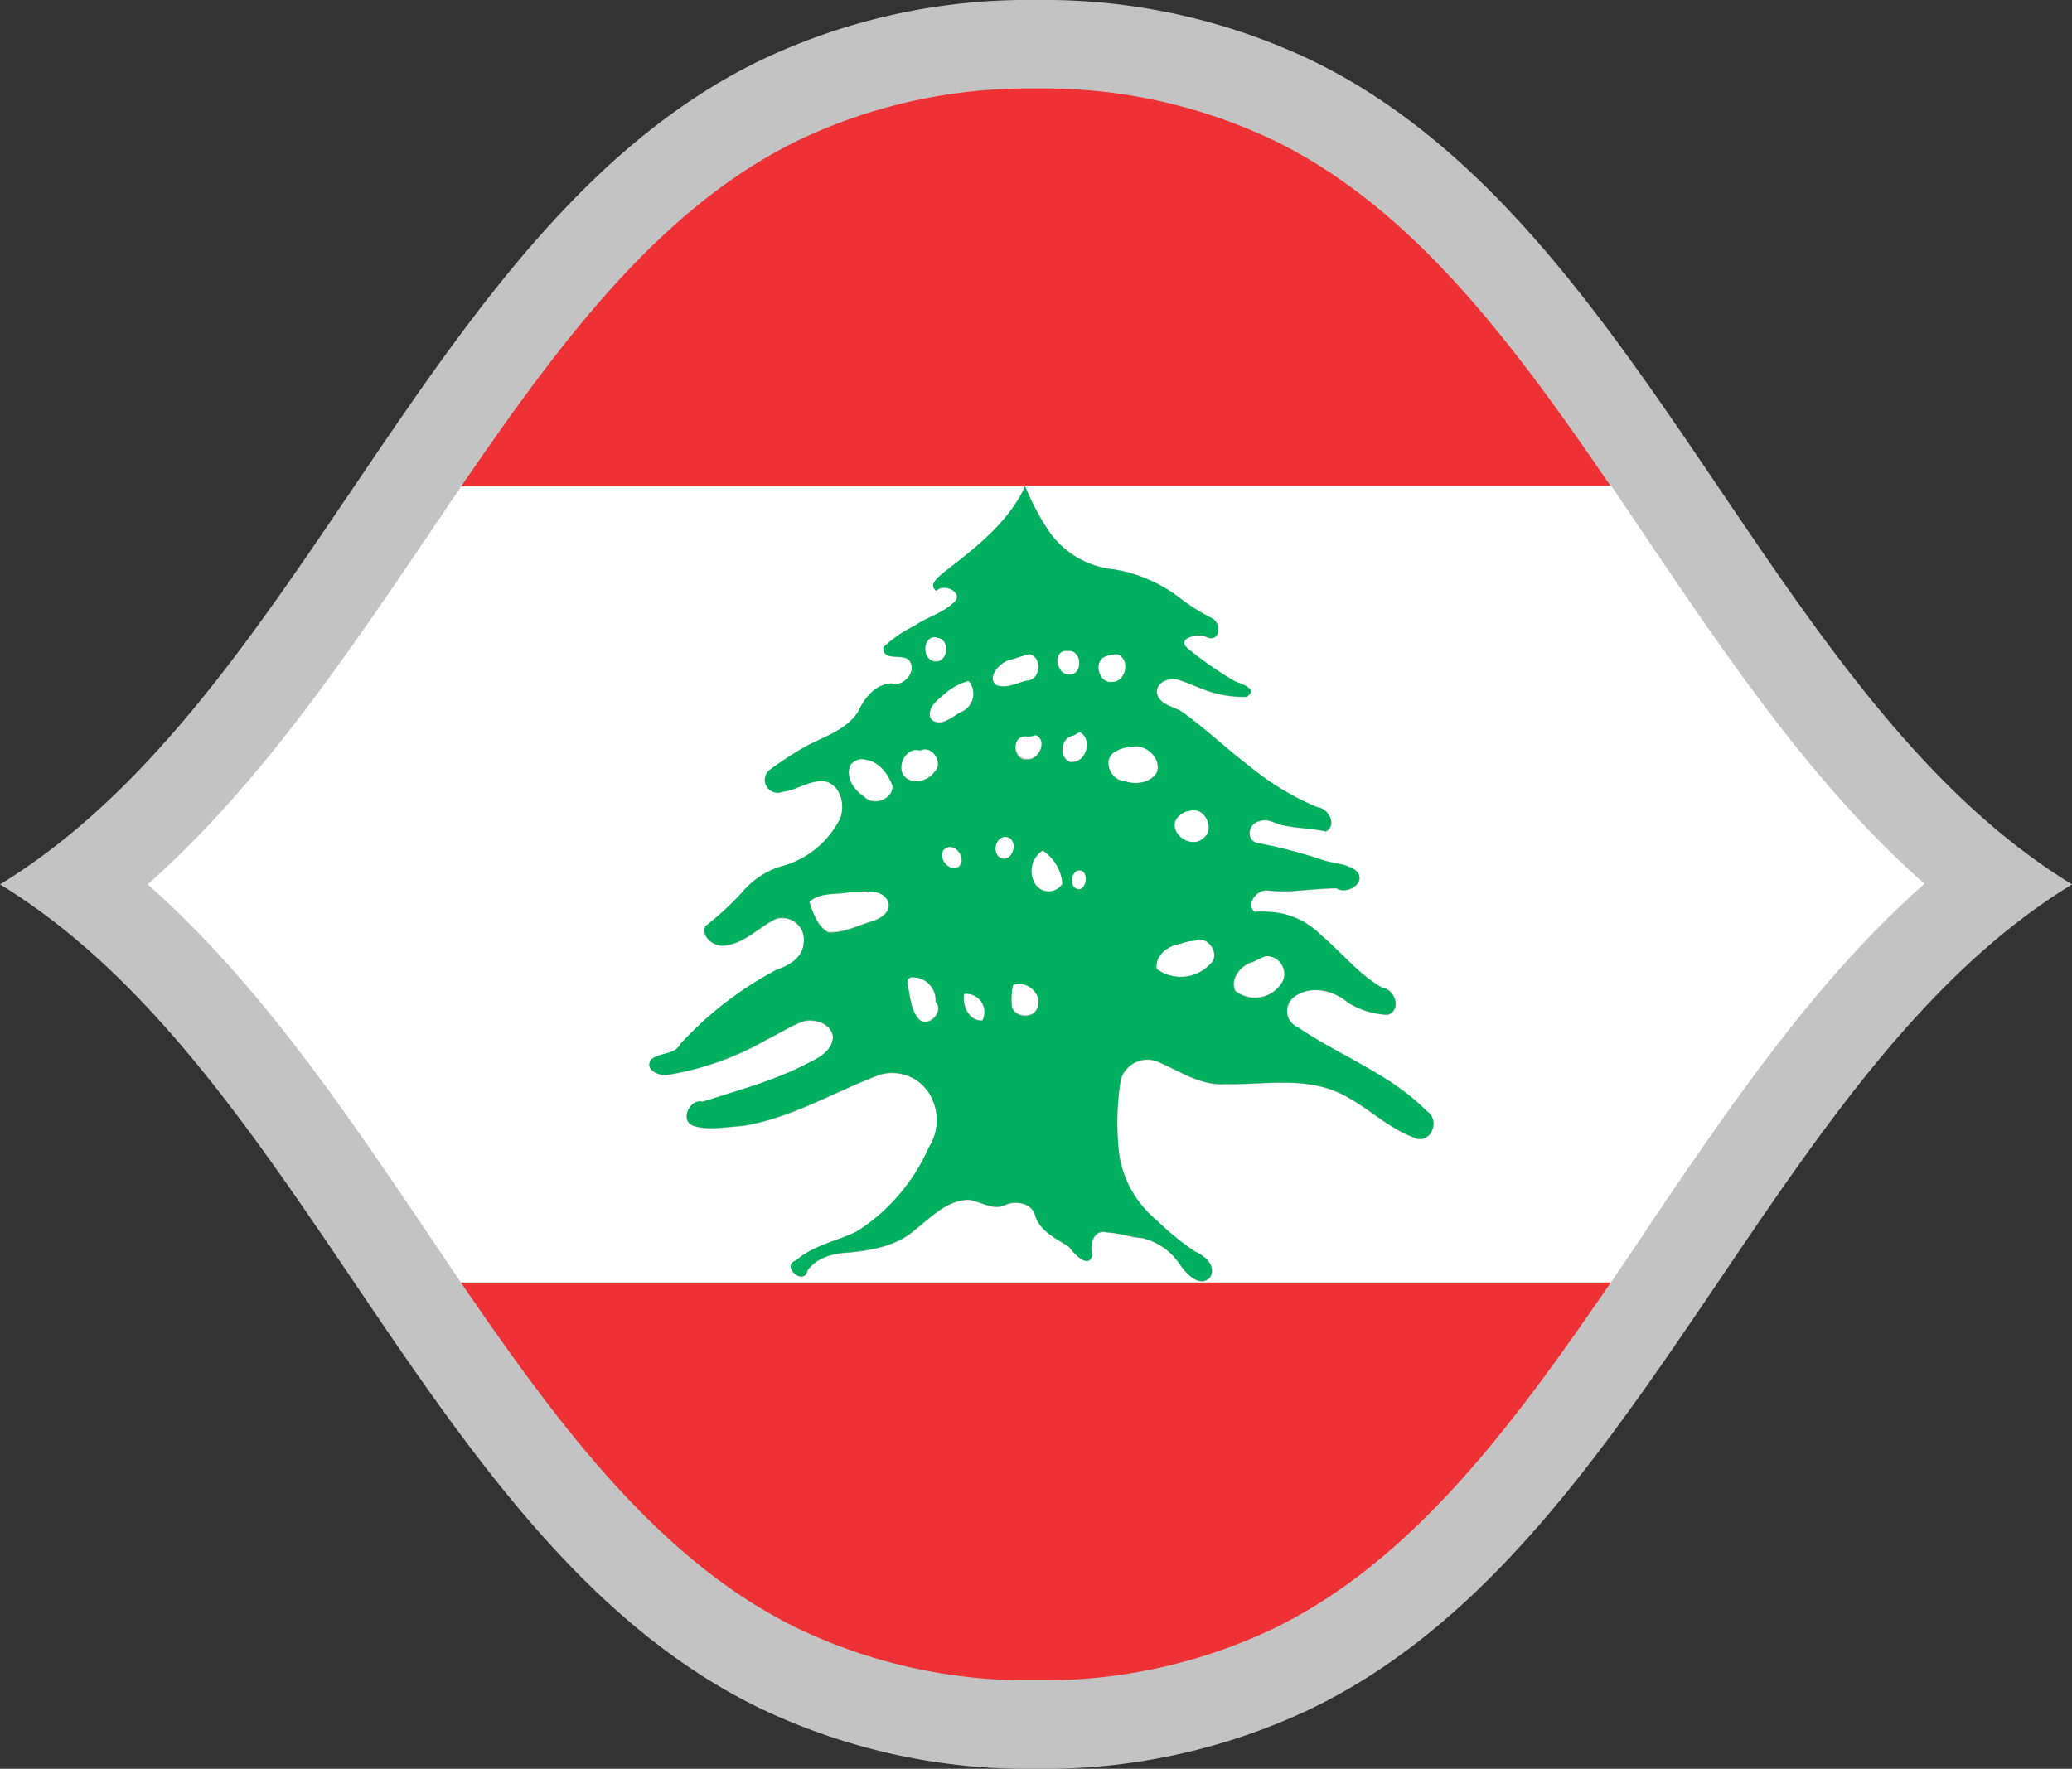 <svg id="FBWC2023_Flags_Digital_Asia_LBN_RGB" xmlns="http://www.w3.org/2000/svg" viewBox="0 0 234.22 200"><rect x="0" y="0" width="234.22" height="200" fill="#333333" stroke="none"/><defs><style>.cls-1{fill:#c3c3c3;}.cls-2{fill:#ed3135;}.cls-3{fill:#fff;}.cls-4{fill:#00b05e;}</style></defs><path id="Background" class="cls-1" d="M117.11,0a70.17,70.17,0,0,1,31,6.75c37.72,18.14,51.45,72.06,86.12,93.25h0c-34.67,21.19-48.4,75.11-86.12,93.25a70.17,70.17,0,0,1-31,6.75,70.17,70.17,0,0,1-31-6.75C48.4,175.11,34.67,121.19,0,100H0C34.67,78.81,48.4,24.89,86.12,6.75A70.17,70.17,0,0,1,117.11,0Z" transform="translate(0 0)"/><g id="Flag_LBN"><path class="cls-2" d="M115.88,55H52.13C63.5,38.37,74.81,23.28,90.46,15.76A60.38,60.38,0,0,1,116.53,10h1.16a60.38,60.38,0,0,1,26.07,5.76c15.65,7.52,27,22.61,38.33,39.24Zm66.21,90h-130c11.37,16.63,22.68,31.72,38.33,39.24A60.38,60.38,0,0,0,116.53,190h1.16a60.38,60.38,0,0,0,26.07-5.76C159.41,176.72,170.72,161.63,182.09,145Z" transform="translate(0 0)"/><path class="cls-3" d="M105.89,72.07c1.57.05,1.33,2.87-.22,2.68S104.27,71.77,105.89,72.07Zm-.66,9.19c1.06,1,2.39-.23,3.37-.77a2.24,2.24,0,0,0,.9-3.54A6.59,6.59,0,0,0,107,78.29C106.1,79,104.66,80,105.23,81.26Zm.39,6c1.13-1-.28-3.13-1.61-2.41-1.48-.47-2.62,1.54-1.91,2.74S104.87,88.39,105.62,87.29Zm-8.17,13.58-1.51,0c-1.49.29-3.26,0-4.46,1.08.45,1.27.89,2.73,2.14,3.44,1.66.1,3.16-.68,4.71-1.16,1-.29,2.28-.91,2.15-2.11C100.17,100.89,98.56,100.55,97.45,100.87Zm.42-15a1.62,1.62,0,0,0-1.74.6c-.6,1.38.41,2.87,1.56,3.59,1,1.15,3.37.28,3.23-1.31C100.36,87.49,99.38,86.12,97.87,85.91Zm18.22-2.71c-1.69-.24-1.71,2.46-.18,2.64,1.48.35,2.6-2.1,1.13-2.79A2.56,2.56,0,0,1,116.09,83.2Zm-1.57,28.16a6.82,6.82,0,0,0-.16,2.11c-.08,1.47,2.25,1.89,2.85.62C118.05,112.54,116.06,110.7,114.52,111.36Zm7.2-12.92a1.35,1.35,0,0,0-.32,1.86C122.8,101.51,123.4,98,121.72,98.44Zm-8-3.8c-1.39-.13-1.71,2.23-.34,2.48C114.68,97.2,115.12,94.82,113.75,94.64Zm-10.64,15.87c-.35,0-.57.35-.56.66.37,1.37.36,2.92,1.31,4.07s3-.88,1.9-1.94A2.56,2.56,0,0,0,103.11,110.51Zm18-24.34c1.72.17,2.52-2.66,1-3.4a4.62,4.62,0,0,1-.75.42C119.84,83.38,119.66,85.81,121.07,86.17Zm65.05,52.9c9.41-13.9,19.06-28.17,31.41-39.07-12.35-10.9-22-25.17-31.41-39.07q-2-3-4-5.93H115.88a28.92,28.92,0,0,0,2.45,4.76,10.11,10.11,0,0,0,7.49,4.66,16.57,16.57,0,0,1,7.43,3.16A22.45,22.45,0,0,0,137,69.93c1.14.56,1,2.79-.57,2.15-.91-.47-3.57.07-2.13,1.3a40.19,40.19,0,0,0,5.28,3.68c.73.31,2.76.88,1.34,1.77a12,12,0,0,1-3.48-.4c-1.47-.36-2.83-1.11-4.28-1.54-1-.28-2.46.28-2.37,1.5.25,1.33,1.84,1.51,2.81,2.11,2.68,1.94,5.07,4.23,7.71,6.22A30.37,30.37,0,0,0,149,91.34c1.2.11,2.22,2,.89,2.71-1.56-.35-3.18-.34-4.74-.68-.92-.11-1.75-.85-2.7-.49-1.46.24-1.67,2.43,0,2.53a58.42,58.42,0,0,1,7,1.84c1.31.49,2.9.41,4,1.37,1,1.31-1.22,2.62-2.34,1.86-1.37,0-2.75.15-4.12.25a18.1,18.1,0,0,1-3.68,0c-1.2-.13-2.44,1.42-1.51,2.42a12.73,12.73,0,0,1,3,.15,9,9,0,0,1,4.57,2.49c2.31,1.95,4.22,4.42,6.88,5.92,1.47.18,2.27,2.56.62,3.07a9,9,0,0,1-4.5-1.4c-1.62-1.37-4.2-2-6-.66a2,2,0,0,0,.39,3.49c4.77,3.25,10.4,5.27,14.51,9.43a1.72,1.72,0,0,1,.64,2.18,1.46,1.46,0,0,1-2.11.82c-3.55-1.33-6.16-4.41-9.81-5.56s-7.69-.37-11.53-.46c-2.65.17-5-1.35-7.27-2.4a3.14,3.14,0,0,0-4.47,1.87,30.57,30.57,0,0,0-.16,8.65,12.06,12.06,0,0,0,4.17,7.24,31.66,31.66,0,0,0,4.36,3.56c1.1.48,2.44,1.58,1.74,2.9-1.14,1.28-2.67-.38-3.37-1.34a7.11,7.11,0,0,0-4.3-3.07c-1.34-.09-2.62-.58-4-.64-1.54-.39-2,1.4-1.67,2.58-.4,1.64-2.11-.22-2.63-.95-1.42-.93-3.22-1.72-3.8-3.47-.32-1.49-2.22-1.81-3.43-1.26-1.38.67-2.73-.42-4.1-.59-2.46,0-4.26,2-6.07,3.39-2,1.81-4.8,2.29-7.41,2.57-1.74.06-3.65.51-4.73,2-.4,1.93-3.11-.51-1.3-1.1,2-1.73,4.61-2.16,6.89-3.29a21.59,21.59,0,0,0,8.11-9.49,5.73,5.73,0,0,0,.16-5.9,4.93,4.93,0,0,0-5.76-2.3c-5.17,1.94-10,4.94-15.55,5.78-1.79.08-3.65.56-5.4,0s-.52-3.16,1-2.74c4-1.31,8.17-2.41,11.94-4.39,1.22-.61,2.77-1.47,2.77-3-.24-1.48-2-2-3.34-1.72-1.38.51-2.63,1.34-4,2a33.25,33.25,0,0,1-11.38,4.07c-.94.12-2.52-.5-1.89-1.67,1-.92,2.75-.53,3.4-1.86a40.38,40.38,0,0,1,10.78-8.32c1.39-.51,3-1.36,3.08-3a2.44,2.44,0,0,0-3.18-2.75c-2,1-3.6,2.89-5.93,3-1.1,0-2.43-1-2-2.19A34.14,34.14,0,0,0,83.8,101a9.5,9.5,0,0,1,4.35-3A10.37,10.37,0,0,0,95,92.52c.55-1.46.1-3.56-1.51-4.12-1.76-.39-3.3.95-5,1.12A1.45,1.45,0,0,1,87.11,87c1.16-.84,2.36-1.64,3.6-2.37,2.16-1.26,4.88-1.92,6.32-4.14.69-1.54,2-3.15,3.79-3.21,1.44.45,3-1.52,1.9-2.69-.84-.67-2.91.22-2.84-1.39a13.76,13.76,0,0,1,3.49-2.41c1.4-1,3.14-1.41,4.4-2.59,1.41-1.06-1-2.37-1.9-1.38-1-.74.39-1.71,1-2.21,3.47-2.69,7.11-5.53,9-9.6H52.13q-2,2.94-4,5.93C38.69,74.83,29,89.1,16.69,100c12.35,10.9,22,25.17,31.41,39.07q2,3,4,5.93h130Q184.1,142.06,186.12,139.07ZM116.06,77c1.56,0,1.84-2.72.29-3-.81.15-1.55.52-2.35.68-1,.32-2.41,1.79-1.47,2.79C113.69,78,114.92,77.23,116.06,77Zm5-.75c1.52-.13,1.2-2.91-.33-2.64C118.83,73.42,119.42,76.52,121,76.23Zm-4.22,23.23a1.82,1.82,0,0,0,3.3.43,5,5,0,0,0-2.23-3.75A2.75,2.75,0,0,0,116.79,99.46Zm28,11.81a2,2,0,0,0-1.72-3.2c-.55.2-1.06.49-1.59.72-1.25.44-2.42,1.85-1.84,3.21A3.56,3.56,0,0,0,144.77,111.27ZM109,112.36c-.24,1.29.56,3.11,2.1,3A2.06,2.06,0,0,0,109,112.36ZM127,88.28c1.27.48,3,.32,3.76-1,.52-1.68-1.42-3.34-3-2.84a3.57,3.57,0,0,0-1.88.62C124.6,86,125.58,88.21,127,88.28Zm3.71,21.26a4.57,4.57,0,0,0,6.1-.59c1.19-1-.33-3.29-1.75-2.6a5.47,5.47,0,0,0-1.72.37C132.05,106.94,130.54,108,130.75,109.54ZM136,94.79c1.41-1,.22-3.56-1.42-3.13a2.16,2.16,0,0,0-1.69,1.08C132.23,94.41,134.73,96,136,94.79Zm-10.3-17.68c1.58,0,2.1-2.6.61-3.14a3.75,3.75,0,0,0-1.4.27C123.53,74.83,124.23,77.31,125.71,77.11Zm-18.93,18.8c-.93.92.52,2.83,1.63,2C109.35,97.05,107.9,95.12,106.78,95.91Z" transform="translate(0 0)"/><path class="cls-4" d="M106.84,64.6c-.58.5-2,1.47-1,2.21.89-1,3.31.32,1.9,1.38-1.26,1.18-3,1.61-4.4,2.59a13.76,13.76,0,0,0-3.49,2.41c-.07,1.61,2,.72,2.84,1.39,1.1,1.17-.46,3.14-1.9,2.69-1.83.06-3.1,1.67-3.79,3.21-1.44,2.22-4.16,2.88-6.32,4.14-1.24.73-2.44,1.53-3.6,2.37a1.45,1.45,0,0,0,1.39,2.53c1.71-.17,3.25-1.51,5-1.12,1.61.56,2.06,2.66,1.51,4.12A10.37,10.37,0,0,1,88.15,98a9.5,9.5,0,0,0-4.35,3,34.14,34.14,0,0,1-4.07,3.72c-.47,1.2.86,2.22,2,2.19,2.33-.15,4-2.06,5.93-3a2.44,2.44,0,0,1,3.18,2.75c-.12,1.67-1.69,2.52-3.08,3A40.38,40.38,0,0,0,76.94,118c-.65,1.33-2.44.94-3.4,1.86-.63,1.17.95,1.79,1.89,1.67a33.25,33.25,0,0,0,11.38-4.07c1.33-.64,2.58-1.47,4-2,1.3-.32,3.1.24,3.34,1.72,0,1.56-1.55,2.42-2.77,3-3.77,2-7.91,3.08-11.94,4.39-1.51-.42-2.65,2.26-1,2.74s3.61.12,5.4,0c5.54-.84,10.38-3.84,15.55-5.78a4.93,4.93,0,0,1,5.76,2.3,5.73,5.73,0,0,1-.16,5.9,21.59,21.59,0,0,1-8.11,9.49c-2.28,1.13-4.94,1.56-6.89,3.29-1.81.59.9,3,1.3,1.1,1.08-1.48,3-1.93,4.73-2,2.61-.28,5.38-.76,7.41-2.57,1.81-1.41,3.61-3.36,6.07-3.39,1.37.17,2.72,1.26,4.1.59,1.21-.55,3.11-.23,3.43,1.26.58,1.75,2.38,2.54,3.8,3.47.52.73,2.23,2.59,2.63.95-.32-1.18.13-3,1.67-2.58,1.35.06,2.63.55,4,.64a7.11,7.11,0,0,1,4.3,3.07c.7,1,2.23,2.62,3.37,1.34.7-1.32-.64-2.42-1.74-2.9a31.66,31.66,0,0,1-4.36-3.56,12.06,12.06,0,0,1-4.17-7.24,30.57,30.57,0,0,1,.16-8.65,3.14,3.14,0,0,1,4.47-1.87c2.32,1,4.62,2.57,7.27,2.4,3.84.09,7.78-.65,11.53.46s6.26,4.23,9.81,5.56a1.46,1.46,0,0,0,2.11-.82,1.72,1.72,0,0,0-.64-2.18c-4.11-4.16-9.74-6.18-14.51-9.43a2,2,0,0,1-.39-3.49c1.83-1.32,4.41-.71,6,.66a9,9,0,0,0,4.5,1.4c1.65-.51.85-2.89-.62-3.07-2.66-1.5-4.57-4-6.88-5.92a9,9,0,0,0-4.57-2.49,12.73,12.73,0,0,0-3-.15c-.93-1,.31-2.55,1.51-2.42a18.1,18.1,0,0,0,3.68,0c1.37-.1,2.75-.24,4.12-.25,1.12.76,3.34-.55,2.34-1.86-1.1-1-2.69-.88-4-1.37a58.42,58.42,0,0,0-7-1.84c-1.66-.1-1.45-2.29,0-2.53,1-.36,1.78.38,2.7.49,1.56.34,3.18.33,4.74.68,1.33-.66.31-2.6-.89-2.71a30.37,30.37,0,0,1-7.68-4.62c-2.64-2-5-4.28-7.71-6.22-1-.6-2.56-.78-2.81-2.11-.09-1.22,1.35-1.78,2.37-1.5,1.45.43,2.81,1.18,4.28,1.54a12,12,0,0,0,3.48.4c1.42-.89-.61-1.46-1.34-1.77a40.19,40.19,0,0,1-5.28-3.68c-1.44-1.23,1.22-1.77,2.13-1.3,1.53.64,1.71-1.59.57-2.15a22.45,22.45,0,0,1-3.73-2.35,16.57,16.57,0,0,0-7.43-3.16,10.11,10.11,0,0,1-7.49-4.66A28.92,28.92,0,0,1,115.88,55C114,59.07,110.31,61.91,106.84,64.6Zm-8.51,39.67c-1.55.48-3,1.26-4.71,1.16-1.25-.71-1.69-2.17-2.14-3.44,1.2-1.12,3-.79,4.46-1.08l1.51,0c1.11-.32,2.72,0,3,1.29C100.61,103.36,99.29,104,98.33,104.27ZM97.69,90.1c-1.15-.72-2.16-2.21-1.56-3.59a1.62,1.62,0,0,1,1.74-.6c1.51.21,2.49,1.58,3,2.88C101.06,90.38,98.71,91.25,97.69,90.1ZM109.5,77a2.24,2.24,0,0,1-.9,3.54c-1,.54-2.31,1.82-3.37.77-.57-1.29.87-2.26,1.72-3A6.59,6.59,0,0,1,109.5,77Zm-3.61-4.88c1.57.05,1.33,2.87-.22,2.68S104.27,71.77,105.89,72.07ZM102.1,87.62c-.71-1.2.43-3.21,1.91-2.74,1.33-.72,2.74,1.45,1.61,2.41C104.87,88.39,103,88.84,102.1,87.62Zm1.76,27.62c-1-1.15-.94-2.7-1.31-4.07,0-.31.21-.7.56-.66a2.56,2.56,0,0,1,2.65,2.79C106.84,114.36,104.93,116.34,103.86,115.24ZM108.41,98c-1.11.79-2.56-1.12-1.63-2C107.9,95.12,109.35,97.05,108.41,98Zm2.66,17.39c-1.54.13-2.34-1.69-2.1-3A2.06,2.06,0,0,1,111.07,115.34Zm30.39-6.55c.53-.23,1-.52,1.59-.72a2,2,0,0,1,1.72,3.2,3.56,3.56,0,0,1-5.15.73C139,110.64,140.21,109.23,141.46,108.79ZM132.9,92.74a2.16,2.16,0,0,1,1.69-1.08c1.64-.43,2.83,2.18,1.42,3.13C134.73,96,132.23,94.41,132.9,92.74Zm.48,14a5.47,5.47,0,0,1,1.72-.37c1.42-.69,2.94,1.55,1.75,2.6a4.57,4.57,0,0,1-6.1.59C130.54,108,132.05,106.94,133.38,106.72ZM130.8,87.3c-.72,1.3-2.49,1.46-3.76,1-1.46-.07-2.44-2.27-1.14-3.2a3.57,3.57,0,0,1,1.88-.62C129.38,84,131.32,85.62,130.8,87.3Zm-5.88-13.06a3.75,3.75,0,0,1,1.4-.27c1.49.54,1,3.17-.61,3.14C124.23,77.31,123.53,74.83,124.92,74.24ZM113.41,97.12c-1.37-.25-1-2.61.34-2.48S114.68,97.2,113.41,97.12Zm3.8,17c-.6,1.27-2.93.85-2.85-.62a6.82,6.82,0,0,1,.16-2.11C116.06,110.7,118.05,112.54,117.21,114.09Zm4.19-13.79a1.35,1.35,0,0,1,.32-1.86C123.4,98,122.8,101.51,121.4,100.3Zm-.33-14.13c-1.41-.36-1.23-2.79.2-3a4.62,4.62,0,0,0,.75-.42C123.59,83.51,122.79,86.34,121.07,86.17Zm-.39-12.58c1.53-.27,1.85,2.51.33,2.64C119.42,76.52,118.83,73.42,120.68,73.59Zm-.59,26.3a1.82,1.82,0,0,1-3.3-.43,2.75,2.75,0,0,1,1.07-3.32A5,5,0,0,1,120.09,99.89Zm-4.18-14c-1.53-.18-1.51-2.88.18-2.64a2.56,2.56,0,0,0,1-.15C118.51,83.74,117.39,86.19,115.91,85.84ZM114,74.64c.8-.16,1.54-.53,2.35-.68,1.55.3,1.27,3-.29,3-1.14.25-2.37,1-3.53.45C111.59,76.43,113,75,114,74.64Z" transform="translate(0 0)"/></g></svg>